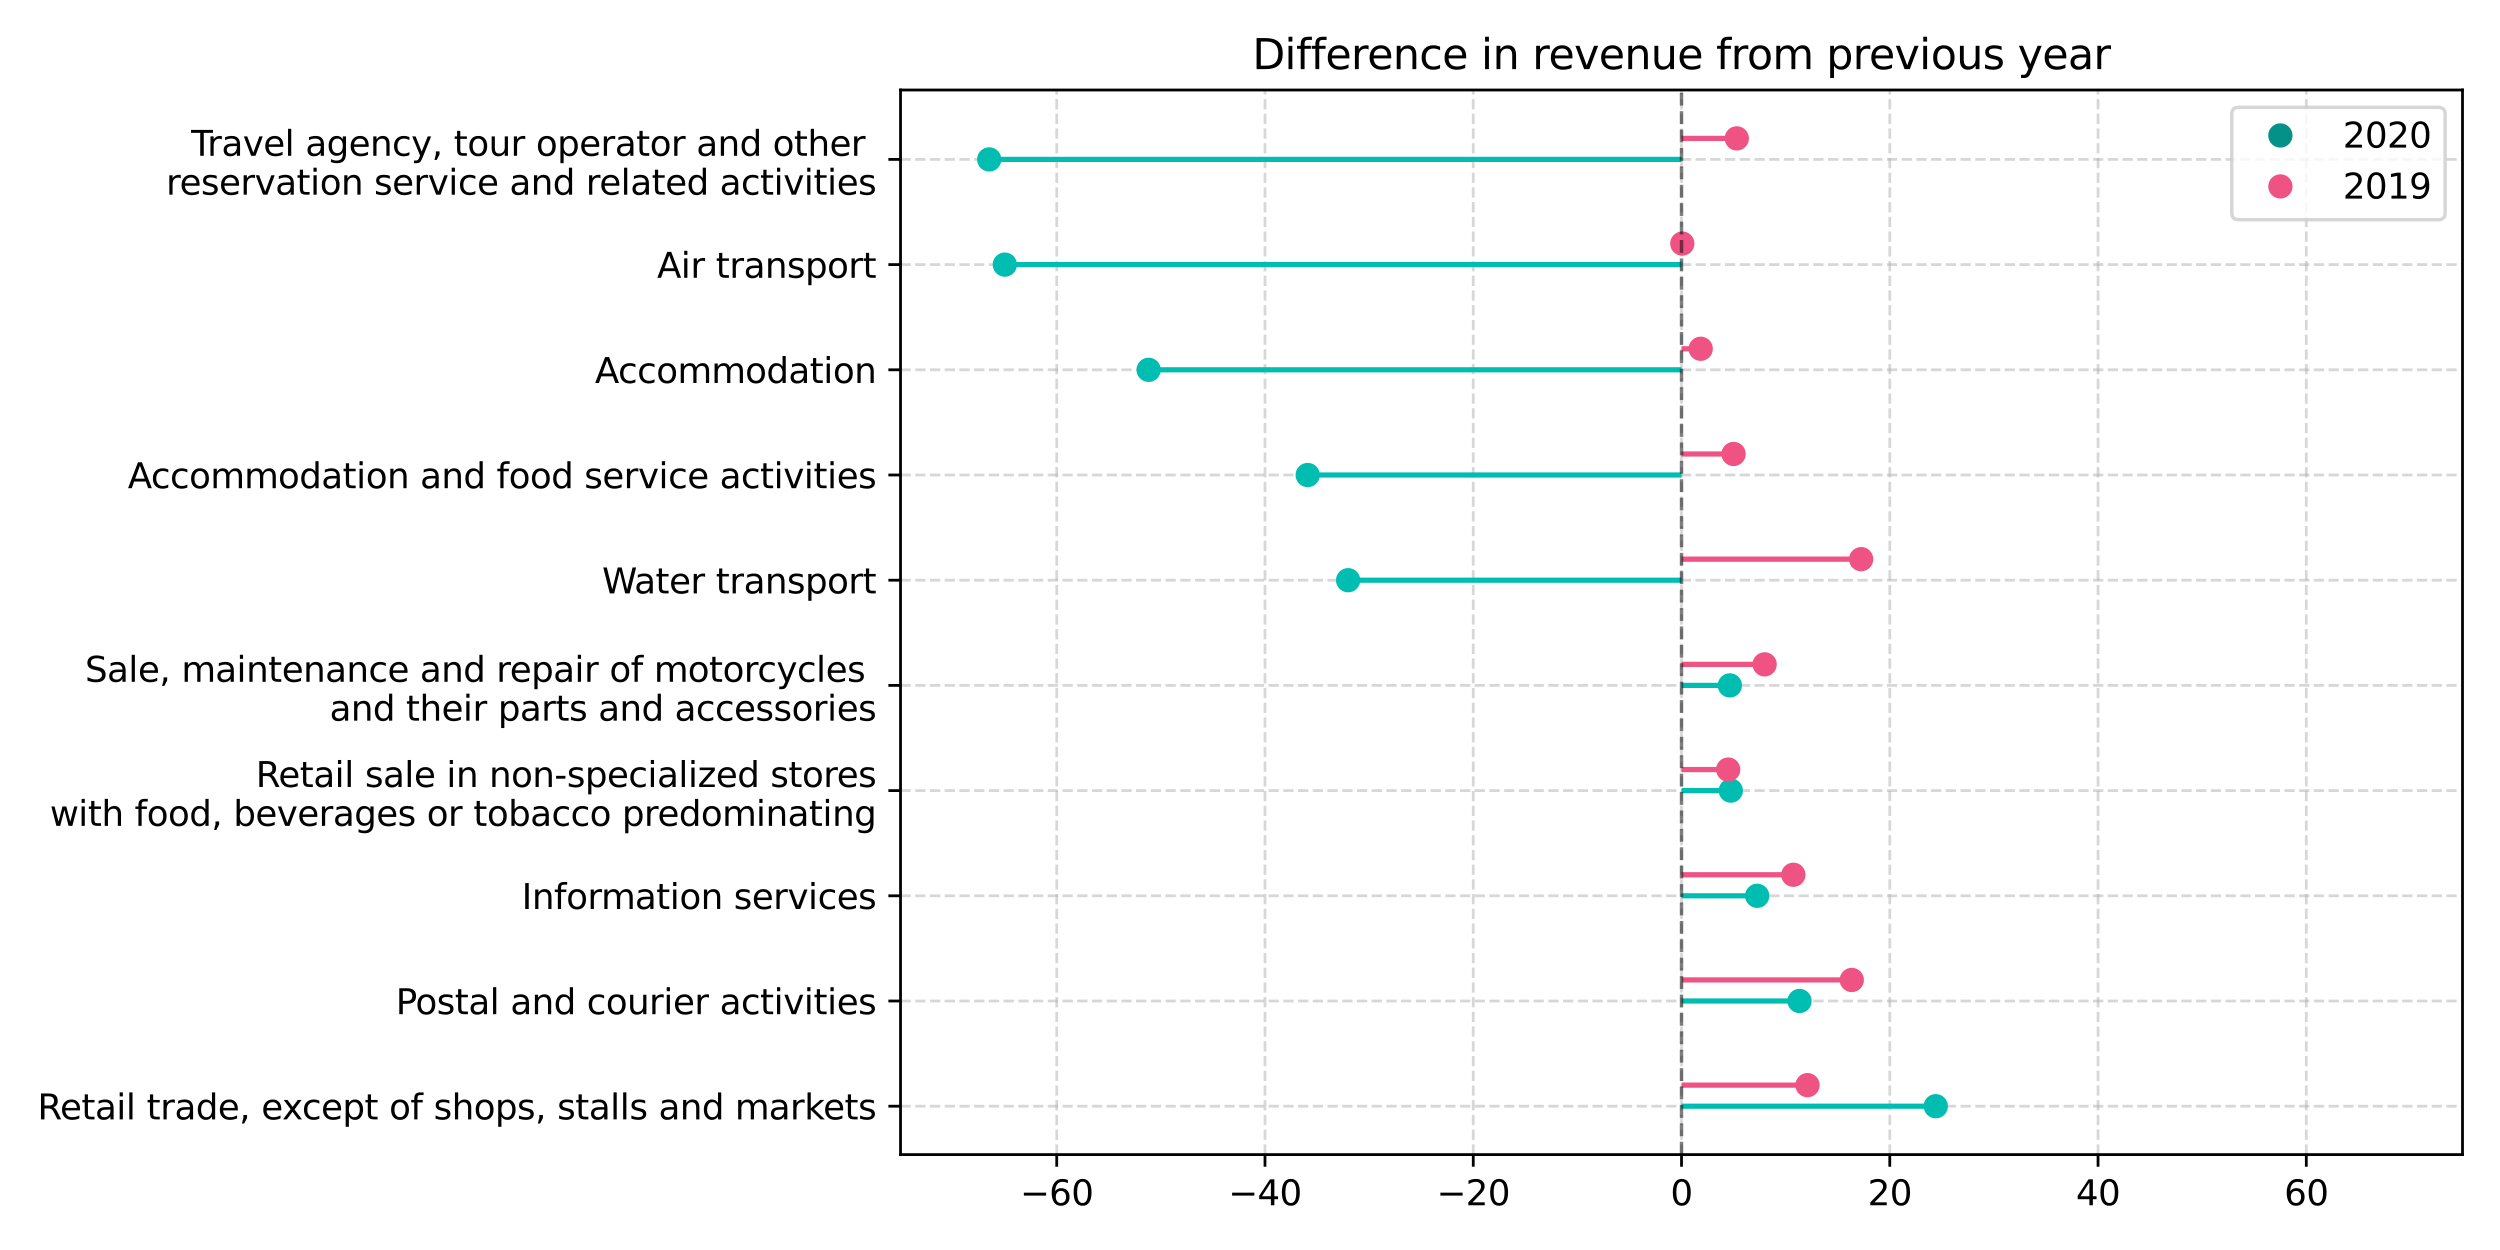 <?xml version="1.0" encoding="utf-8" standalone="no"?>
<!DOCTYPE svg PUBLIC "-//W3C//DTD SVG 1.1//EN"
  "http://www.w3.org/Graphics/SVG/1.1/DTD/svg11.dtd">
<svg xmlns:xlink="http://www.w3.org/1999/xlink" width="720pt" height="360pt" viewBox="0 0 720 360" xmlns="http://www.w3.org/2000/svg" version="1.1">
 <defs>
  <style type="text/css">*{stroke-linejoin: round; stroke-linecap: butt}</style>
 </defs>
 <g id="figure_1">
  <g id="patch_1">
   <path d="M 0 360 
L 720 360 
L 720 0 
L 0 0 
z
" style="fill: #ffffff"/>
  </g>
  <g id="axes_1">
   <g id="patch_2">
    <path d="M 259.353 332.522 
L 709.2 332.522 
L 709.2 25.918 
L 259.353 25.918 
z
" style="fill: #ffffff"/>
   </g>
   <g id="matplotlib.axis_1">
    <g id="xtick_1">
     <g id="line2d_1">
      <path d="M 304.338 332.522 
L 304.338 25.918 
" clip-path="url(#p004e8a9e33)" style="fill: none; stroke-dasharray: 2.96,1.28; stroke-dashoffset: 0; stroke: #b0b0b0; stroke-opacity: 0.5; stroke-width: 0.8"/>
     </g>
     <g id="line2d_2">
      <defs>
       <path id="m9ad71b6351" d="M 0 0 
L 0 3.5 
" style="stroke: #000000; stroke-width: 0.8"/>
      </defs>
      <g>
       <use xlink:href="#m9ad71b6351" x="304.338" y="332.522" style="stroke: #000000; stroke-width: 0.8"/>
      </g>
     </g>
     <g id="text_1">
      <!-- −60 -->
      <g transform="translate(293.785 347.12) scale(0.1 -0.1)">
       <defs>
        <path id="DejaVuSans-2212" d="M 678 2272 
L 4684 2272 
L 4684 1741 
L 678 1741 
L 678 2272 
z
" transform="scale(0.016)"/>
        <path id="DejaVuSans-36" d="M 2113 2584 
Q 1688 2584 1439 2293 
Q 1191 2003 1191 1497 
Q 1191 994 1439 701 
Q 1688 409 2113 409 
Q 2538 409 2786 701 
Q 3034 994 3034 1497 
Q 3034 2003 2786 2293 
Q 2538 2584 2113 2584 
z
M 3366 4563 
L 3366 3988 
Q 3128 4100 2886 4159 
Q 2644 4219 2406 4219 
Q 1781 4219 1451 3797 
Q 1122 3375 1075 2522 
Q 1259 2794 1537 2939 
Q 1816 3084 2150 3084 
Q 2853 3084 3261 2657 
Q 3669 2231 3669 1497 
Q 3669 778 3244 343 
Q 2819 -91 2113 -91 
Q 1303 -91 875 529 
Q 447 1150 447 2328 
Q 447 3434 972 4092 
Q 1497 4750 2381 4750 
Q 2619 4750 2861 4703 
Q 3103 4656 3366 4563 
z
" transform="scale(0.016)"/>
        <path id="DejaVuSans-30" d="M 2034 4250 
Q 1547 4250 1301 3770 
Q 1056 3291 1056 2328 
Q 1056 1369 1301 889 
Q 1547 409 2034 409 
Q 2525 409 2770 889 
Q 3016 1369 3016 2328 
Q 3016 3291 2770 3770 
Q 2525 4250 2034 4250 
z
M 2034 4750 
Q 2819 4750 3233 4129 
Q 3647 3509 3647 2328 
Q 3647 1150 3233 529 
Q 2819 -91 2034 -91 
Q 1250 -91 836 529 
Q 422 1150 422 2328 
Q 422 3509 836 4129 
Q 1250 4750 2034 4750 
z
" transform="scale(0.016)"/>
       </defs>
       <use xlink:href="#DejaVuSans-2212"/>
       <use xlink:href="#DejaVuSans-36" x="83.789"/>
       <use xlink:href="#DejaVuSans-30" x="147.412"/>
      </g>
     </g>
    </g>
    <g id="xtick_2">
     <g id="line2d_3">
      <path d="M 364.317 332.522 
L 364.317 25.918 
" clip-path="url(#p004e8a9e33)" style="fill: none; stroke-dasharray: 2.96,1.28; stroke-dashoffset: 0; stroke: #b0b0b0; stroke-opacity: 0.5; stroke-width: 0.8"/>
     </g>
     <g id="line2d_4">
      <g>
       <use xlink:href="#m9ad71b6351" x="364.317" y="332.522" style="stroke: #000000; stroke-width: 0.8"/>
      </g>
     </g>
     <g id="text_2">
      <!-- −40 -->
      <g transform="translate(353.765 347.12) scale(0.1 -0.1)">
       <defs>
        <path id="DejaVuSans-34" d="M 2419 4116 
L 825 1625 
L 2419 1625 
L 2419 4116 
z
M 2253 4666 
L 3047 4666 
L 3047 1625 
L 3713 1625 
L 3713 1100 
L 3047 1100 
L 3047 0 
L 2419 0 
L 2419 1100 
L 313 1100 
L 313 1709 
L 2253 4666 
z
" transform="scale(0.016)"/>
       </defs>
       <use xlink:href="#DejaVuSans-2212"/>
       <use xlink:href="#DejaVuSans-34" x="83.789"/>
       <use xlink:href="#DejaVuSans-30" x="147.412"/>
      </g>
     </g>
    </g>
    <g id="xtick_3">
     <g id="line2d_5">
      <path d="M 424.297 332.522 
L 424.297 25.918 
" clip-path="url(#p004e8a9e33)" style="fill: none; stroke-dasharray: 2.96,1.28; stroke-dashoffset: 0; stroke: #b0b0b0; stroke-opacity: 0.5; stroke-width: 0.8"/>
     </g>
     <g id="line2d_6">
      <g>
       <use xlink:href="#m9ad71b6351" x="424.297" y="332.522" style="stroke: #000000; stroke-width: 0.8"/>
      </g>
     </g>
     <g id="text_3">
      <!-- −20 -->
      <g transform="translate(413.745 347.12) scale(0.1 -0.1)">
       <defs>
        <path id="DejaVuSans-32" d="M 1228 531 
L 3431 531 
L 3431 0 
L 469 0 
L 469 531 
Q 828 903 1448 1529 
Q 2069 2156 2228 2338 
Q 2531 2678 2651 2914 
Q 2772 3150 2772 3378 
Q 2772 3750 2511 3984 
Q 2250 4219 1831 4219 
Q 1534 4219 1204 4116 
Q 875 4013 500 3803 
L 500 4441 
Q 881 4594 1212 4672 
Q 1544 4750 1819 4750 
Q 2544 4750 2975 4387 
Q 3406 4025 3406 3419 
Q 3406 3131 3298 2873 
Q 3191 2616 2906 2266 
Q 2828 2175 2409 1742 
Q 1991 1309 1228 531 
z
" transform="scale(0.016)"/>
       </defs>
       <use xlink:href="#DejaVuSans-2212"/>
       <use xlink:href="#DejaVuSans-32" x="83.789"/>
       <use xlink:href="#DejaVuSans-30" x="147.412"/>
      </g>
     </g>
    </g>
    <g id="xtick_4">
     <g id="line2d_7">
      <path d="M 484.277 332.522 
L 484.277 25.918 
" clip-path="url(#p004e8a9e33)" style="fill: none; stroke-dasharray: 2.96,1.28; stroke-dashoffset: 0; stroke: #b0b0b0; stroke-opacity: 0.5; stroke-width: 0.8"/>
     </g>
     <g id="line2d_8">
      <g>
       <use xlink:href="#m9ad71b6351" x="484.277" y="332.522" style="stroke: #000000; stroke-width: 0.8"/>
      </g>
     </g>
     <g id="text_4">
      <!-- 0 -->
      <g transform="translate(481.095 347.12) scale(0.1 -0.1)">
       <use xlink:href="#DejaVuSans-30"/>
      </g>
     </g>
    </g>
    <g id="xtick_5">
     <g id="line2d_9">
      <path d="M 544.256 332.522 
L 544.256 25.918 
" clip-path="url(#p004e8a9e33)" style="fill: none; stroke-dasharray: 2.96,1.28; stroke-dashoffset: 0; stroke: #b0b0b0; stroke-opacity: 0.5; stroke-width: 0.8"/>
     </g>
     <g id="line2d_10">
      <g>
       <use xlink:href="#m9ad71b6351" x="544.256" y="332.522" style="stroke: #000000; stroke-width: 0.8"/>
      </g>
     </g>
     <g id="text_5">
      <!-- 20 -->
      <g transform="translate(537.894 347.12) scale(0.1 -0.1)">
       <use xlink:href="#DejaVuSans-32"/>
       <use xlink:href="#DejaVuSans-30" x="63.623"/>
      </g>
     </g>
    </g>
    <g id="xtick_6">
     <g id="line2d_11">
      <path d="M 604.236 332.522 
L 604.236 25.918 
" clip-path="url(#p004e8a9e33)" style="fill: none; stroke-dasharray: 2.96,1.28; stroke-dashoffset: 0; stroke: #b0b0b0; stroke-opacity: 0.5; stroke-width: 0.8"/>
     </g>
     <g id="line2d_12">
      <g>
       <use xlink:href="#m9ad71b6351" x="604.236" y="332.522" style="stroke: #000000; stroke-width: 0.8"/>
      </g>
     </g>
     <g id="text_6">
      <!-- 40 -->
      <g transform="translate(597.873 347.12) scale(0.1 -0.1)">
       <use xlink:href="#DejaVuSans-34"/>
       <use xlink:href="#DejaVuSans-30" x="63.623"/>
      </g>
     </g>
    </g>
    <g id="xtick_7">
     <g id="line2d_13">
      <path d="M 664.215 332.522 
L 664.215 25.918 
" clip-path="url(#p004e8a9e33)" style="fill: none; stroke-dasharray: 2.96,1.28; stroke-dashoffset: 0; stroke: #b0b0b0; stroke-opacity: 0.5; stroke-width: 0.8"/>
     </g>
     <g id="line2d_14">
      <g>
       <use xlink:href="#m9ad71b6351" x="664.215" y="332.522" style="stroke: #000000; stroke-width: 0.8"/>
      </g>
     </g>
     <g id="text_7">
      <!-- 60 -->
      <g transform="translate(657.853 347.12) scale(0.1 -0.1)">
       <use xlink:href="#DejaVuSans-36"/>
       <use xlink:href="#DejaVuSans-30" x="63.623"/>
      </g>
     </g>
    </g>
   </g>
   <g id="matplotlib.axis_2">
    <g id="ytick_1">
     <g id="line2d_15">
      <path d="M 259.353 318.585 
L 709.2 318.585 
" clip-path="url(#p004e8a9e33)" style="fill: none; stroke-dasharray: 2.96,1.28; stroke-dashoffset: 0; stroke: #b0b0b0; stroke-opacity: 0.5; stroke-width: 0.8"/>
     </g>
     <g id="line2d_16">
      <defs>
       <path id="ma0e83aa2d4" d="M 0 0 
L -3.5 0 
" style="stroke: #000000; stroke-width: 0.8"/>
      </defs>
      <g>
       <use xlink:href="#ma0e83aa2d4" x="259.353" y="318.585" style="stroke: #000000; stroke-width: 0.8"/>
      </g>
     </g>
     <g id="text_8">
      <!-- Retail trade, except of shops, stalls and markets -->
      <g transform="translate(10.8 322.385) scale(0.1 -0.1)">
       <defs>
        <path id="DejaVuSans-52" d="M 2841 2188 
Q 3044 2119 3236 1894 
Q 3428 1669 3622 1275 
L 4263 0 
L 3584 0 
L 2988 1197 
Q 2756 1666 2539 1819 
Q 2322 1972 1947 1972 
L 1259 1972 
L 1259 0 
L 628 0 
L 628 4666 
L 2053 4666 
Q 2853 4666 3247 4331 
Q 3641 3997 3641 3322 
Q 3641 2881 3436 2590 
Q 3231 2300 2841 2188 
z
M 1259 4147 
L 1259 2491 
L 2053 2491 
Q 2509 2491 2742 2702 
Q 2975 2913 2975 3322 
Q 2975 3731 2742 3939 
Q 2509 4147 2053 4147 
L 1259 4147 
z
" transform="scale(0.016)"/>
        <path id="DejaVuSans-65" d="M 3597 1894 
L 3597 1613 
L 953 1613 
Q 991 1019 1311 708 
Q 1631 397 2203 397 
Q 2534 397 2845 478 
Q 3156 559 3463 722 
L 3463 178 
Q 3153 47 2828 -22 
Q 2503 -91 2169 -91 
Q 1331 -91 842 396 
Q 353 884 353 1716 
Q 353 2575 817 3079 
Q 1281 3584 2069 3584 
Q 2775 3584 3186 3129 
Q 3597 2675 3597 1894 
z
M 3022 2063 
Q 3016 2534 2758 2815 
Q 2500 3097 2075 3097 
Q 1594 3097 1305 2825 
Q 1016 2553 972 2059 
L 3022 2063 
z
" transform="scale(0.016)"/>
        <path id="DejaVuSans-74" d="M 1172 4494 
L 1172 3500 
L 2356 3500 
L 2356 3053 
L 1172 3053 
L 1172 1153 
Q 1172 725 1289 603 
Q 1406 481 1766 481 
L 2356 481 
L 2356 0 
L 1766 0 
Q 1100 0 847 248 
Q 594 497 594 1153 
L 594 3053 
L 172 3053 
L 172 3500 
L 594 3500 
L 594 4494 
L 1172 4494 
z
" transform="scale(0.016)"/>
        <path id="DejaVuSans-61" d="M 2194 1759 
Q 1497 1759 1228 1600 
Q 959 1441 959 1056 
Q 959 750 1161 570 
Q 1363 391 1709 391 
Q 2188 391 2477 730 
Q 2766 1069 2766 1631 
L 2766 1759 
L 2194 1759 
z
M 3341 1997 
L 3341 0 
L 2766 0 
L 2766 531 
Q 2569 213 2275 61 
Q 1981 -91 1556 -91 
Q 1019 -91 701 211 
Q 384 513 384 1019 
Q 384 1609 779 1909 
Q 1175 2209 1959 2209 
L 2766 2209 
L 2766 2266 
Q 2766 2663 2505 2880 
Q 2244 3097 1772 3097 
Q 1472 3097 1187 3025 
Q 903 2953 641 2809 
L 641 3341 
Q 956 3463 1253 3523 
Q 1550 3584 1831 3584 
Q 2591 3584 2966 3190 
Q 3341 2797 3341 1997 
z
" transform="scale(0.016)"/>
        <path id="DejaVuSans-69" d="M 603 3500 
L 1178 3500 
L 1178 0 
L 603 0 
L 603 3500 
z
M 603 4863 
L 1178 4863 
L 1178 4134 
L 603 4134 
L 603 4863 
z
" transform="scale(0.016)"/>
        <path id="DejaVuSans-6c" d="M 603 4863 
L 1178 4863 
L 1178 0 
L 603 0 
L 603 4863 
z
" transform="scale(0.016)"/>
        <path id="DejaVuSans-20" transform="scale(0.016)"/>
        <path id="DejaVuSans-72" d="M 2631 2963 
Q 2534 3019 2420 3045 
Q 2306 3072 2169 3072 
Q 1681 3072 1420 2755 
Q 1159 2438 1159 1844 
L 1159 0 
L 581 0 
L 581 3500 
L 1159 3500 
L 1159 2956 
Q 1341 3275 1631 3429 
Q 1922 3584 2338 3584 
Q 2397 3584 2469 3576 
Q 2541 3569 2628 3553 
L 2631 2963 
z
" transform="scale(0.016)"/>
        <path id="DejaVuSans-64" d="M 2906 2969 
L 2906 4863 
L 3481 4863 
L 3481 0 
L 2906 0 
L 2906 525 
Q 2725 213 2448 61 
Q 2172 -91 1784 -91 
Q 1150 -91 751 415 
Q 353 922 353 1747 
Q 353 2572 751 3078 
Q 1150 3584 1784 3584 
Q 2172 3584 2448 3432 
Q 2725 3281 2906 2969 
z
M 947 1747 
Q 947 1113 1208 752 
Q 1469 391 1925 391 
Q 2381 391 2643 752 
Q 2906 1113 2906 1747 
Q 2906 2381 2643 2742 
Q 2381 3103 1925 3103 
Q 1469 3103 1208 2742 
Q 947 2381 947 1747 
z
" transform="scale(0.016)"/>
        <path id="DejaVuSans-2c" d="M 750 794 
L 1409 794 
L 1409 256 
L 897 -744 
L 494 -744 
L 750 256 
L 750 794 
z
" transform="scale(0.016)"/>
        <path id="DejaVuSans-78" d="M 3513 3500 
L 2247 1797 
L 3578 0 
L 2900 0 
L 1881 1375 
L 863 0 
L 184 0 
L 1544 1831 
L 300 3500 
L 978 3500 
L 1906 2253 
L 2834 3500 
L 3513 3500 
z
" transform="scale(0.016)"/>
        <path id="DejaVuSans-63" d="M 3122 3366 
L 3122 2828 
Q 2878 2963 2633 3030 
Q 2388 3097 2138 3097 
Q 1578 3097 1268 2742 
Q 959 2388 959 1747 
Q 959 1106 1268 751 
Q 1578 397 2138 397 
Q 2388 397 2633 464 
Q 2878 531 3122 666 
L 3122 134 
Q 2881 22 2623 -34 
Q 2366 -91 2075 -91 
Q 1284 -91 818 406 
Q 353 903 353 1747 
Q 353 2603 823 3093 
Q 1294 3584 2113 3584 
Q 2378 3584 2631 3529 
Q 2884 3475 3122 3366 
z
" transform="scale(0.016)"/>
        <path id="DejaVuSans-70" d="M 1159 525 
L 1159 -1331 
L 581 -1331 
L 581 3500 
L 1159 3500 
L 1159 2969 
Q 1341 3281 1617 3432 
Q 1894 3584 2278 3584 
Q 2916 3584 3314 3078 
Q 3713 2572 3713 1747 
Q 3713 922 3314 415 
Q 2916 -91 2278 -91 
Q 1894 -91 1617 61 
Q 1341 213 1159 525 
z
M 3116 1747 
Q 3116 2381 2855 2742 
Q 2594 3103 2138 3103 
Q 1681 3103 1420 2742 
Q 1159 2381 1159 1747 
Q 1159 1113 1420 752 
Q 1681 391 2138 391 
Q 2594 391 2855 752 
Q 3116 1113 3116 1747 
z
" transform="scale(0.016)"/>
        <path id="DejaVuSans-6f" d="M 1959 3097 
Q 1497 3097 1228 2736 
Q 959 2375 959 1747 
Q 959 1119 1226 758 
Q 1494 397 1959 397 
Q 2419 397 2687 759 
Q 2956 1122 2956 1747 
Q 2956 2369 2687 2733 
Q 2419 3097 1959 3097 
z
M 1959 3584 
Q 2709 3584 3137 3096 
Q 3566 2609 3566 1747 
Q 3566 888 3137 398 
Q 2709 -91 1959 -91 
Q 1206 -91 779 398 
Q 353 888 353 1747 
Q 353 2609 779 3096 
Q 1206 3584 1959 3584 
z
" transform="scale(0.016)"/>
        <path id="DejaVuSans-66" d="M 2375 4863 
L 2375 4384 
L 1825 4384 
Q 1516 4384 1395 4259 
Q 1275 4134 1275 3809 
L 1275 3500 
L 2222 3500 
L 2222 3053 
L 1275 3053 
L 1275 0 
L 697 0 
L 697 3053 
L 147 3053 
L 147 3500 
L 697 3500 
L 697 3744 
Q 697 4328 969 4595 
Q 1241 4863 1831 4863 
L 2375 4863 
z
" transform="scale(0.016)"/>
        <path id="DejaVuSans-73" d="M 2834 3397 
L 2834 2853 
Q 2591 2978 2328 3040 
Q 2066 3103 1784 3103 
Q 1356 3103 1142 2972 
Q 928 2841 928 2578 
Q 928 2378 1081 2264 
Q 1234 2150 1697 2047 
L 1894 2003 
Q 2506 1872 2764 1633 
Q 3022 1394 3022 966 
Q 3022 478 2636 193 
Q 2250 -91 1575 -91 
Q 1294 -91 989 -36 
Q 684 19 347 128 
L 347 722 
Q 666 556 975 473 
Q 1284 391 1588 391 
Q 1994 391 2212 530 
Q 2431 669 2431 922 
Q 2431 1156 2273 1281 
Q 2116 1406 1581 1522 
L 1381 1569 
Q 847 1681 609 1914 
Q 372 2147 372 2553 
Q 372 3047 722 3315 
Q 1072 3584 1716 3584 
Q 2034 3584 2315 3537 
Q 2597 3491 2834 3397 
z
" transform="scale(0.016)"/>
        <path id="DejaVuSans-68" d="M 3513 2113 
L 3513 0 
L 2938 0 
L 2938 2094 
Q 2938 2591 2744 2837 
Q 2550 3084 2163 3084 
Q 1697 3084 1428 2787 
Q 1159 2491 1159 1978 
L 1159 0 
L 581 0 
L 581 4863 
L 1159 4863 
L 1159 2956 
Q 1366 3272 1645 3428 
Q 1925 3584 2291 3584 
Q 2894 3584 3203 3211 
Q 3513 2838 3513 2113 
z
" transform="scale(0.016)"/>
        <path id="DejaVuSans-6e" d="M 3513 2113 
L 3513 0 
L 2938 0 
L 2938 2094 
Q 2938 2591 2744 2837 
Q 2550 3084 2163 3084 
Q 1697 3084 1428 2787 
Q 1159 2491 1159 1978 
L 1159 0 
L 581 0 
L 581 3500 
L 1159 3500 
L 1159 2956 
Q 1366 3272 1645 3428 
Q 1925 3584 2291 3584 
Q 2894 3584 3203 3211 
Q 3513 2838 3513 2113 
z
" transform="scale(0.016)"/>
        <path id="DejaVuSans-6d" d="M 3328 2828 
Q 3544 3216 3844 3400 
Q 4144 3584 4550 3584 
Q 5097 3584 5394 3201 
Q 5691 2819 5691 2113 
L 5691 0 
L 5113 0 
L 5113 2094 
Q 5113 2597 4934 2840 
Q 4756 3084 4391 3084 
Q 3944 3084 3684 2787 
Q 3425 2491 3425 1978 
L 3425 0 
L 2847 0 
L 2847 2094 
Q 2847 2600 2669 2842 
Q 2491 3084 2119 3084 
Q 1678 3084 1418 2786 
Q 1159 2488 1159 1978 
L 1159 0 
L 581 0 
L 581 3500 
L 1159 3500 
L 1159 2956 
Q 1356 3278 1631 3431 
Q 1906 3584 2284 3584 
Q 2666 3584 2933 3390 
Q 3200 3197 3328 2828 
z
" transform="scale(0.016)"/>
        <path id="DejaVuSans-6b" d="M 581 4863 
L 1159 4863 
L 1159 1991 
L 2875 3500 
L 3609 3500 
L 1753 1863 
L 3688 0 
L 2938 0 
L 1159 1709 
L 1159 0 
L 581 0 
L 581 4863 
z
" transform="scale(0.016)"/>
       </defs>
       <use xlink:href="#DejaVuSans-52"/>
       <use xlink:href="#DejaVuSans-65" x="64.982"/>
       <use xlink:href="#DejaVuSans-74" x="126.506"/>
       <use xlink:href="#DejaVuSans-61" x="165.715"/>
       <use xlink:href="#DejaVuSans-69" x="226.994"/>
       <use xlink:href="#DejaVuSans-6c" x="254.777"/>
       <use xlink:href="#DejaVuSans-20" x="282.561"/>
       <use xlink:href="#DejaVuSans-74" x="314.348"/>
       <use xlink:href="#DejaVuSans-72" x="353.557"/>
       <use xlink:href="#DejaVuSans-61" x="394.67"/>
       <use xlink:href="#DejaVuSans-64" x="455.949"/>
       <use xlink:href="#DejaVuSans-65" x="519.426"/>
       <use xlink:href="#DejaVuSans-2c" x="580.949"/>
       <use xlink:href="#DejaVuSans-20" x="612.736"/>
       <use xlink:href="#DejaVuSans-65" x="644.523"/>
       <use xlink:href="#DejaVuSans-78" x="704.297"/>
       <use xlink:href="#DejaVuSans-63" x="761.727"/>
       <use xlink:href="#DejaVuSans-65" x="816.707"/>
       <use xlink:href="#DejaVuSans-70" x="878.23"/>
       <use xlink:href="#DejaVuSans-74" x="941.707"/>
       <use xlink:href="#DejaVuSans-20" x="980.916"/>
       <use xlink:href="#DejaVuSans-6f" x="1012.703"/>
       <use xlink:href="#DejaVuSans-66" x="1073.885"/>
       <use xlink:href="#DejaVuSans-20" x="1109.09"/>
       <use xlink:href="#DejaVuSans-73" x="1140.877"/>
       <use xlink:href="#DejaVuSans-68" x="1192.977"/>
       <use xlink:href="#DejaVuSans-6f" x="1256.355"/>
       <use xlink:href="#DejaVuSans-70" x="1317.537"/>
       <use xlink:href="#DejaVuSans-73" x="1381.014"/>
       <use xlink:href="#DejaVuSans-2c" x="1433.113"/>
       <use xlink:href="#DejaVuSans-20" x="1464.9"/>
       <use xlink:href="#DejaVuSans-73" x="1496.688"/>
       <use xlink:href="#DejaVuSans-74" x="1548.787"/>
       <use xlink:href="#DejaVuSans-61" x="1587.996"/>
       <use xlink:href="#DejaVuSans-6c" x="1649.275"/>
       <use xlink:href="#DejaVuSans-6c" x="1677.059"/>
       <use xlink:href="#DejaVuSans-73" x="1704.842"/>
       <use xlink:href="#DejaVuSans-20" x="1756.941"/>
       <use xlink:href="#DejaVuSans-61" x="1788.729"/>
       <use xlink:href="#DejaVuSans-6e" x="1850.008"/>
       <use xlink:href="#DejaVuSans-64" x="1913.387"/>
       <use xlink:href="#DejaVuSans-20" x="1976.863"/>
       <use xlink:href="#DejaVuSans-6d" x="2008.65"/>
       <use xlink:href="#DejaVuSans-61" x="2106.062"/>
       <use xlink:href="#DejaVuSans-72" x="2167.342"/>
       <use xlink:href="#DejaVuSans-6b" x="2208.455"/>
       <use xlink:href="#DejaVuSans-65" x="2262.74"/>
       <use xlink:href="#DejaVuSans-74" x="2324.264"/>
       <use xlink:href="#DejaVuSans-73" x="2363.473"/>
      </g>
     </g>
    </g>
    <g id="ytick_2">
     <g id="line2d_17">
      <path d="M 259.353 288.289 
L 709.2 288.289 
" clip-path="url(#p004e8a9e33)" style="fill: none; stroke-dasharray: 2.96,1.28; stroke-dashoffset: 0; stroke: #b0b0b0; stroke-opacity: 0.5; stroke-width: 0.8"/>
     </g>
     <g id="line2d_18">
      <g>
       <use xlink:href="#ma0e83aa2d4" x="259.353" y="288.289" style="stroke: #000000; stroke-width: 0.8"/>
      </g>
     </g>
     <g id="text_9">
      <!-- Postal and courier activities -->
      <g transform="translate(113.992 292.088) scale(0.1 -0.1)">
       <defs>
        <path id="DejaVuSans-50" d="M 1259 4147 
L 1259 2394 
L 2053 2394 
Q 2494 2394 2734 2622 
Q 2975 2850 2975 3272 
Q 2975 3691 2734 3919 
Q 2494 4147 2053 4147 
L 1259 4147 
z
M 628 4666 
L 2053 4666 
Q 2838 4666 3239 4311 
Q 3641 3956 3641 3272 
Q 3641 2581 3239 2228 
Q 2838 1875 2053 1875 
L 1259 1875 
L 1259 0 
L 628 0 
L 628 4666 
z
" transform="scale(0.016)"/>
        <path id="DejaVuSans-75" d="M 544 1381 
L 544 3500 
L 1119 3500 
L 1119 1403 
Q 1119 906 1312 657 
Q 1506 409 1894 409 
Q 2359 409 2629 706 
Q 2900 1003 2900 1516 
L 2900 3500 
L 3475 3500 
L 3475 0 
L 2900 0 
L 2900 538 
Q 2691 219 2414 64 
Q 2138 -91 1772 -91 
Q 1169 -91 856 284 
Q 544 659 544 1381 
z
M 1991 3584 
L 1991 3584 
z
" transform="scale(0.016)"/>
        <path id="DejaVuSans-76" d="M 191 3500 
L 800 3500 
L 1894 563 
L 2988 3500 
L 3597 3500 
L 2284 0 
L 1503 0 
L 191 3500 
z
" transform="scale(0.016)"/>
       </defs>
       <use xlink:href="#DejaVuSans-50"/>
       <use xlink:href="#DejaVuSans-6f" x="56.678"/>
       <use xlink:href="#DejaVuSans-73" x="117.859"/>
       <use xlink:href="#DejaVuSans-74" x="169.959"/>
       <use xlink:href="#DejaVuSans-61" x="209.168"/>
       <use xlink:href="#DejaVuSans-6c" x="270.447"/>
       <use xlink:href="#DejaVuSans-20" x="298.23"/>
       <use xlink:href="#DejaVuSans-61" x="330.018"/>
       <use xlink:href="#DejaVuSans-6e" x="391.297"/>
       <use xlink:href="#DejaVuSans-64" x="454.676"/>
       <use xlink:href="#DejaVuSans-20" x="518.152"/>
       <use xlink:href="#DejaVuSans-63" x="549.939"/>
       <use xlink:href="#DejaVuSans-6f" x="604.92"/>
       <use xlink:href="#DejaVuSans-75" x="666.102"/>
       <use xlink:href="#DejaVuSans-72" x="729.48"/>
       <use xlink:href="#DejaVuSans-69" x="770.594"/>
       <use xlink:href="#DejaVuSans-65" x="798.377"/>
       <use xlink:href="#DejaVuSans-72" x="859.9"/>
       <use xlink:href="#DejaVuSans-20" x="901.014"/>
       <use xlink:href="#DejaVuSans-61" x="932.801"/>
       <use xlink:href="#DejaVuSans-63" x="994.08"/>
       <use xlink:href="#DejaVuSans-74" x="1049.061"/>
       <use xlink:href="#DejaVuSans-69" x="1088.27"/>
       <use xlink:href="#DejaVuSans-76" x="1116.053"/>
       <use xlink:href="#DejaVuSans-69" x="1175.232"/>
       <use xlink:href="#DejaVuSans-74" x="1203.016"/>
       <use xlink:href="#DejaVuSans-69" x="1242.225"/>
       <use xlink:href="#DejaVuSans-65" x="1270.008"/>
       <use xlink:href="#DejaVuSans-73" x="1331.531"/>
      </g>
     </g>
    </g>
    <g id="ytick_3">
     <g id="line2d_19">
      <path d="M 259.353 257.992 
L 709.2 257.992 
" clip-path="url(#p004e8a9e33)" style="fill: none; stroke-dasharray: 2.96,1.28; stroke-dashoffset: 0; stroke: #b0b0b0; stroke-opacity: 0.5; stroke-width: 0.8"/>
     </g>
     <g id="line2d_20">
      <g>
       <use xlink:href="#ma0e83aa2d4" x="259.353" y="257.992" style="stroke: #000000; stroke-width: 0.8"/>
      </g>
     </g>
     <g id="text_10">
      <!-- Information services -->
      <g transform="translate(150.258 261.791) scale(0.1 -0.1)">
       <defs>
        <path id="DejaVuSans-49" d="M 628 4666 
L 1259 4666 
L 1259 0 
L 628 0 
L 628 4666 
z
" transform="scale(0.016)"/>
       </defs>
       <use xlink:href="#DejaVuSans-49"/>
       <use xlink:href="#DejaVuSans-6e" x="29.492"/>
       <use xlink:href="#DejaVuSans-66" x="92.871"/>
       <use xlink:href="#DejaVuSans-6f" x="128.076"/>
       <use xlink:href="#DejaVuSans-72" x="189.258"/>
       <use xlink:href="#DejaVuSans-6d" x="228.621"/>
       <use xlink:href="#DejaVuSans-61" x="326.033"/>
       <use xlink:href="#DejaVuSans-74" x="387.312"/>
       <use xlink:href="#DejaVuSans-69" x="426.521"/>
       <use xlink:href="#DejaVuSans-6f" x="454.305"/>
       <use xlink:href="#DejaVuSans-6e" x="515.486"/>
       <use xlink:href="#DejaVuSans-20" x="578.865"/>
       <use xlink:href="#DejaVuSans-73" x="610.652"/>
       <use xlink:href="#DejaVuSans-65" x="662.752"/>
       <use xlink:href="#DejaVuSans-72" x="724.275"/>
       <use xlink:href="#DejaVuSans-76" x="765.389"/>
       <use xlink:href="#DejaVuSans-69" x="824.568"/>
       <use xlink:href="#DejaVuSans-63" x="852.352"/>
       <use xlink:href="#DejaVuSans-65" x="907.332"/>
       <use xlink:href="#DejaVuSans-73" x="968.855"/>
      </g>
     </g>
    </g>
    <g id="ytick_4">
     <g id="line2d_21">
      <path d="M 259.353 227.695 
L 709.2 227.695 
" clip-path="url(#p004e8a9e33)" style="fill: none; stroke-dasharray: 2.96,1.28; stroke-dashoffset: 0; stroke: #b0b0b0; stroke-opacity: 0.5; stroke-width: 0.8"/>
     </g>
     <g id="line2d_22">
      <g>
       <use xlink:href="#ma0e83aa2d4" x="259.353" y="227.695" style="stroke: #000000; stroke-width: 0.8"/>
      </g>
     </g>
     <g id="text_11">
      <!-- Retail sale in non-specialized stores -->
      <g transform="translate(73.68 226.655) scale(0.1 -0.1)">
       <defs>
        <path id="DejaVuSans-2d" d="M 313 2009 
L 1997 2009 
L 1997 1497 
L 313 1497 
L 313 2009 
z
" transform="scale(0.016)"/>
        <path id="DejaVuSans-7a" d="M 353 3500 
L 3084 3500 
L 3084 2975 
L 922 459 
L 3084 459 
L 3084 0 
L 275 0 
L 275 525 
L 2438 3041 
L 353 3041 
L 353 3500 
z
" transform="scale(0.016)"/>
       </defs>
       <use xlink:href="#DejaVuSans-52"/>
       <use xlink:href="#DejaVuSans-65" x="64.982"/>
       <use xlink:href="#DejaVuSans-74" x="126.506"/>
       <use xlink:href="#DejaVuSans-61" x="165.715"/>
       <use xlink:href="#DejaVuSans-69" x="226.994"/>
       <use xlink:href="#DejaVuSans-6c" x="254.777"/>
       <use xlink:href="#DejaVuSans-20" x="282.561"/>
       <use xlink:href="#DejaVuSans-73" x="314.348"/>
       <use xlink:href="#DejaVuSans-61" x="366.447"/>
       <use xlink:href="#DejaVuSans-6c" x="427.727"/>
       <use xlink:href="#DejaVuSans-65" x="455.51"/>
       <use xlink:href="#DejaVuSans-20" x="517.033"/>
       <use xlink:href="#DejaVuSans-69" x="548.82"/>
       <use xlink:href="#DejaVuSans-6e" x="576.604"/>
       <use xlink:href="#DejaVuSans-20" x="639.982"/>
       <use xlink:href="#DejaVuSans-6e" x="671.77"/>
       <use xlink:href="#DejaVuSans-6f" x="735.148"/>
       <use xlink:href="#DejaVuSans-6e" x="796.33"/>
       <use xlink:href="#DejaVuSans-2d" x="859.709"/>
       <use xlink:href="#DejaVuSans-73" x="895.793"/>
       <use xlink:href="#DejaVuSans-70" x="947.893"/>
       <use xlink:href="#DejaVuSans-65" x="1011.369"/>
       <use xlink:href="#DejaVuSans-63" x="1072.893"/>
       <use xlink:href="#DejaVuSans-69" x="1127.873"/>
       <use xlink:href="#DejaVuSans-61" x="1155.656"/>
       <use xlink:href="#DejaVuSans-6c" x="1216.936"/>
       <use xlink:href="#DejaVuSans-69" x="1244.719"/>
       <use xlink:href="#DejaVuSans-7a" x="1272.502"/>
       <use xlink:href="#DejaVuSans-65" x="1324.992"/>
       <use xlink:href="#DejaVuSans-64" x="1386.516"/>
       <use xlink:href="#DejaVuSans-20" x="1449.992"/>
       <use xlink:href="#DejaVuSans-73" x="1481.779"/>
       <use xlink:href="#DejaVuSans-74" x="1533.879"/>
       <use xlink:href="#DejaVuSans-6f" x="1573.088"/>
       <use xlink:href="#DejaVuSans-72" x="1634.27"/>
       <use xlink:href="#DejaVuSans-65" x="1673.133"/>
       <use xlink:href="#DejaVuSans-73" x="1734.656"/>
      </g>
      <!--  with food, beverages or tobacco predominating -->
      <g transform="translate(11.178 237.853) scale(0.1 -0.1)">
       <defs>
        <path id="DejaVuSans-77" d="M 269 3500 
L 844 3500 
L 1563 769 
L 2278 3500 
L 2956 3500 
L 3675 769 
L 4391 3500 
L 4966 3500 
L 4050 0 
L 3372 0 
L 2619 2869 
L 1863 0 
L 1184 0 
L 269 3500 
z
" transform="scale(0.016)"/>
        <path id="DejaVuSans-62" d="M 3116 1747 
Q 3116 2381 2855 2742 
Q 2594 3103 2138 3103 
Q 1681 3103 1420 2742 
Q 1159 2381 1159 1747 
Q 1159 1113 1420 752 
Q 1681 391 2138 391 
Q 2594 391 2855 752 
Q 3116 1113 3116 1747 
z
M 1159 2969 
Q 1341 3281 1617 3432 
Q 1894 3584 2278 3584 
Q 2916 3584 3314 3078 
Q 3713 2572 3713 1747 
Q 3713 922 3314 415 
Q 2916 -91 2278 -91 
Q 1894 -91 1617 61 
Q 1341 213 1159 525 
L 1159 0 
L 581 0 
L 581 4863 
L 1159 4863 
L 1159 2969 
z
" transform="scale(0.016)"/>
        <path id="DejaVuSans-67" d="M 2906 1791 
Q 2906 2416 2648 2759 
Q 2391 3103 1925 3103 
Q 1463 3103 1205 2759 
Q 947 2416 947 1791 
Q 947 1169 1205 825 
Q 1463 481 1925 481 
Q 2391 481 2648 825 
Q 2906 1169 2906 1791 
z
M 3481 434 
Q 3481 -459 3084 -895 
Q 2688 -1331 1869 -1331 
Q 1566 -1331 1297 -1286 
Q 1028 -1241 775 -1147 
L 775 -588 
Q 1028 -725 1275 -790 
Q 1522 -856 1778 -856 
Q 2344 -856 2625 -561 
Q 2906 -266 2906 331 
L 2906 616 
Q 2728 306 2450 153 
Q 2172 0 1784 0 
Q 1141 0 747 490 
Q 353 981 353 1791 
Q 353 2603 747 3093 
Q 1141 3584 1784 3584 
Q 2172 3584 2450 3431 
Q 2728 3278 2906 2969 
L 2906 3500 
L 3481 3500 
L 3481 434 
z
" transform="scale(0.016)"/>
       </defs>
       <use xlink:href="#DejaVuSans-20"/>
       <use xlink:href="#DejaVuSans-77" x="31.787"/>
       <use xlink:href="#DejaVuSans-69" x="113.574"/>
       <use xlink:href="#DejaVuSans-74" x="141.357"/>
       <use xlink:href="#DejaVuSans-68" x="180.566"/>
       <use xlink:href="#DejaVuSans-20" x="243.945"/>
       <use xlink:href="#DejaVuSans-66" x="275.732"/>
       <use xlink:href="#DejaVuSans-6f" x="310.938"/>
       <use xlink:href="#DejaVuSans-6f" x="372.119"/>
       <use xlink:href="#DejaVuSans-64" x="433.301"/>
       <use xlink:href="#DejaVuSans-2c" x="496.777"/>
       <use xlink:href="#DejaVuSans-20" x="528.564"/>
       <use xlink:href="#DejaVuSans-62" x="560.352"/>
       <use xlink:href="#DejaVuSans-65" x="623.828"/>
       <use xlink:href="#DejaVuSans-76" x="685.352"/>
       <use xlink:href="#DejaVuSans-65" x="744.531"/>
       <use xlink:href="#DejaVuSans-72" x="806.055"/>
       <use xlink:href="#DejaVuSans-61" x="847.168"/>
       <use xlink:href="#DejaVuSans-67" x="908.447"/>
       <use xlink:href="#DejaVuSans-65" x="971.924"/>
       <use xlink:href="#DejaVuSans-73" x="1033.447"/>
       <use xlink:href="#DejaVuSans-20" x="1085.547"/>
       <use xlink:href="#DejaVuSans-6f" x="1117.334"/>
       <use xlink:href="#DejaVuSans-72" x="1178.516"/>
       <use xlink:href="#DejaVuSans-20" x="1219.629"/>
       <use xlink:href="#DejaVuSans-74" x="1251.416"/>
       <use xlink:href="#DejaVuSans-6f" x="1290.625"/>
       <use xlink:href="#DejaVuSans-62" x="1351.807"/>
       <use xlink:href="#DejaVuSans-61" x="1415.283"/>
       <use xlink:href="#DejaVuSans-63" x="1476.562"/>
       <use xlink:href="#DejaVuSans-63" x="1531.543"/>
       <use xlink:href="#DejaVuSans-6f" x="1586.523"/>
       <use xlink:href="#DejaVuSans-20" x="1647.705"/>
       <use xlink:href="#DejaVuSans-70" x="1679.492"/>
       <use xlink:href="#DejaVuSans-72" x="1742.969"/>
       <use xlink:href="#DejaVuSans-65" x="1781.832"/>
       <use xlink:href="#DejaVuSans-64" x="1843.355"/>
       <use xlink:href="#DejaVuSans-6f" x="1906.832"/>
       <use xlink:href="#DejaVuSans-6d" x="1968.014"/>
       <use xlink:href="#DejaVuSans-69" x="2065.426"/>
       <use xlink:href="#DejaVuSans-6e" x="2093.209"/>
       <use xlink:href="#DejaVuSans-61" x="2156.588"/>
       <use xlink:href="#DejaVuSans-74" x="2217.867"/>
       <use xlink:href="#DejaVuSans-69" x="2257.076"/>
       <use xlink:href="#DejaVuSans-6e" x="2284.859"/>
       <use xlink:href="#DejaVuSans-67" x="2348.238"/>
      </g>
     </g>
    </g>
    <g id="ytick_5">
     <g id="line2d_23">
      <path d="M 259.353 197.398 
L 709.2 197.398 
" clip-path="url(#p004e8a9e33)" style="fill: none; stroke-dasharray: 2.96,1.28; stroke-dashoffset: 0; stroke: #b0b0b0; stroke-opacity: 0.5; stroke-width: 0.8"/>
     </g>
     <g id="line2d_24">
      <g>
       <use xlink:href="#ma0e83aa2d4" x="259.353" y="197.398" style="stroke: #000000; stroke-width: 0.8"/>
      </g>
     </g>
     <g id="text_12">
      <!-- Sale, maintenance and repair of motorcycles  -->
      <g transform="translate(24.488 196.358) scale(0.1 -0.1)">
       <defs>
        <path id="DejaVuSans-53" d="M 3425 4513 
L 3425 3897 
Q 3066 4069 2747 4153 
Q 2428 4238 2131 4238 
Q 1616 4238 1336 4038 
Q 1056 3838 1056 3469 
Q 1056 3159 1242 3001 
Q 1428 2844 1947 2747 
L 2328 2669 
Q 3034 2534 3370 2195 
Q 3706 1856 3706 1288 
Q 3706 609 3251 259 
Q 2797 -91 1919 -91 
Q 1588 -91 1214 -16 
Q 841 59 441 206 
L 441 856 
Q 825 641 1194 531 
Q 1563 422 1919 422 
Q 2459 422 2753 634 
Q 3047 847 3047 1241 
Q 3047 1584 2836 1778 
Q 2625 1972 2144 2069 
L 1759 2144 
Q 1053 2284 737 2584 
Q 422 2884 422 3419 
Q 422 4038 858 4394 
Q 1294 4750 2059 4750 
Q 2388 4750 2728 4690 
Q 3069 4631 3425 4513 
z
" transform="scale(0.016)"/>
        <path id="DejaVuSans-79" d="M 2059 -325 
Q 1816 -950 1584 -1140 
Q 1353 -1331 966 -1331 
L 506 -1331 
L 506 -850 
L 844 -850 
Q 1081 -850 1212 -737 
Q 1344 -625 1503 -206 
L 1606 56 
L 191 3500 
L 800 3500 
L 1894 763 
L 2988 3500 
L 3597 3500 
L 2059 -325 
z
" transform="scale(0.016)"/>
       </defs>
       <use xlink:href="#DejaVuSans-53"/>
       <use xlink:href="#DejaVuSans-61" x="63.477"/>
       <use xlink:href="#DejaVuSans-6c" x="124.756"/>
       <use xlink:href="#DejaVuSans-65" x="152.539"/>
       <use xlink:href="#DejaVuSans-2c" x="214.062"/>
       <use xlink:href="#DejaVuSans-20" x="245.85"/>
       <use xlink:href="#DejaVuSans-6d" x="277.637"/>
       <use xlink:href="#DejaVuSans-61" x="375.049"/>
       <use xlink:href="#DejaVuSans-69" x="436.328"/>
       <use xlink:href="#DejaVuSans-6e" x="464.111"/>
       <use xlink:href="#DejaVuSans-74" x="527.49"/>
       <use xlink:href="#DejaVuSans-65" x="566.699"/>
       <use xlink:href="#DejaVuSans-6e" x="628.223"/>
       <use xlink:href="#DejaVuSans-61" x="691.602"/>
       <use xlink:href="#DejaVuSans-6e" x="752.881"/>
       <use xlink:href="#DejaVuSans-63" x="816.26"/>
       <use xlink:href="#DejaVuSans-65" x="871.24"/>
       <use xlink:href="#DejaVuSans-20" x="932.764"/>
       <use xlink:href="#DejaVuSans-61" x="964.551"/>
       <use xlink:href="#DejaVuSans-6e" x="1025.83"/>
       <use xlink:href="#DejaVuSans-64" x="1089.209"/>
       <use xlink:href="#DejaVuSans-20" x="1152.686"/>
       <use xlink:href="#DejaVuSans-72" x="1184.473"/>
       <use xlink:href="#DejaVuSans-65" x="1223.336"/>
       <use xlink:href="#DejaVuSans-70" x="1284.859"/>
       <use xlink:href="#DejaVuSans-61" x="1348.336"/>
       <use xlink:href="#DejaVuSans-69" x="1409.615"/>
       <use xlink:href="#DejaVuSans-72" x="1437.398"/>
       <use xlink:href="#DejaVuSans-20" x="1478.512"/>
       <use xlink:href="#DejaVuSans-6f" x="1510.299"/>
       <use xlink:href="#DejaVuSans-66" x="1571.48"/>
       <use xlink:href="#DejaVuSans-20" x="1606.686"/>
       <use xlink:href="#DejaVuSans-6d" x="1638.473"/>
       <use xlink:href="#DejaVuSans-6f" x="1735.885"/>
       <use xlink:href="#DejaVuSans-74" x="1797.066"/>
       <use xlink:href="#DejaVuSans-6f" x="1836.275"/>
       <use xlink:href="#DejaVuSans-72" x="1897.457"/>
       <use xlink:href="#DejaVuSans-63" x="1936.32"/>
       <use xlink:href="#DejaVuSans-79" x="1991.301"/>
       <use xlink:href="#DejaVuSans-63" x="2050.48"/>
       <use xlink:href="#DejaVuSans-6c" x="2105.461"/>
       <use xlink:href="#DejaVuSans-65" x="2133.244"/>
       <use xlink:href="#DejaVuSans-73" x="2194.768"/>
       <use xlink:href="#DejaVuSans-20" x="2246.867"/>
      </g>
      <!-- and their parts and accessories -->
      <g transform="translate(94.928 207.556) scale(0.1 -0.1)">
       <use xlink:href="#DejaVuSans-61"/>
       <use xlink:href="#DejaVuSans-6e" x="61.279"/>
       <use xlink:href="#DejaVuSans-64" x="124.658"/>
       <use xlink:href="#DejaVuSans-20" x="188.135"/>
       <use xlink:href="#DejaVuSans-74" x="219.922"/>
       <use xlink:href="#DejaVuSans-68" x="259.131"/>
       <use xlink:href="#DejaVuSans-65" x="322.51"/>
       <use xlink:href="#DejaVuSans-69" x="384.033"/>
       <use xlink:href="#DejaVuSans-72" x="411.816"/>
       <use xlink:href="#DejaVuSans-20" x="452.93"/>
       <use xlink:href="#DejaVuSans-70" x="484.717"/>
       <use xlink:href="#DejaVuSans-61" x="548.193"/>
       <use xlink:href="#DejaVuSans-72" x="609.473"/>
       <use xlink:href="#DejaVuSans-74" x="650.586"/>
       <use xlink:href="#DejaVuSans-73" x="689.795"/>
       <use xlink:href="#DejaVuSans-20" x="741.895"/>
       <use xlink:href="#DejaVuSans-61" x="773.682"/>
       <use xlink:href="#DejaVuSans-6e" x="834.961"/>
       <use xlink:href="#DejaVuSans-64" x="898.34"/>
       <use xlink:href="#DejaVuSans-20" x="961.816"/>
       <use xlink:href="#DejaVuSans-61" x="993.604"/>
       <use xlink:href="#DejaVuSans-63" x="1054.883"/>
       <use xlink:href="#DejaVuSans-63" x="1109.863"/>
       <use xlink:href="#DejaVuSans-65" x="1164.844"/>
       <use xlink:href="#DejaVuSans-73" x="1226.367"/>
       <use xlink:href="#DejaVuSans-73" x="1278.467"/>
       <use xlink:href="#DejaVuSans-6f" x="1330.566"/>
       <use xlink:href="#DejaVuSans-72" x="1391.748"/>
       <use xlink:href="#DejaVuSans-69" x="1432.861"/>
       <use xlink:href="#DejaVuSans-65" x="1460.645"/>
       <use xlink:href="#DejaVuSans-73" x="1522.168"/>
      </g>
     </g>
    </g>
    <g id="ytick_6">
     <g id="line2d_25">
      <path d="M 259.353 167.101 
L 709.2 167.101 
" clip-path="url(#p004e8a9e33)" style="fill: none; stroke-dasharray: 2.96,1.28; stroke-dashoffset: 0; stroke: #b0b0b0; stroke-opacity: 0.5; stroke-width: 0.8"/>
     </g>
     <g id="line2d_26">
      <g>
       <use xlink:href="#ma0e83aa2d4" x="259.353" y="167.101" style="stroke: #000000; stroke-width: 0.8"/>
      </g>
     </g>
     <g id="text_13">
      <!-- Water transport -->
      <g transform="translate(173.408 170.9) scale(0.1 -0.1)">
       <defs>
        <path id="DejaVuSans-57" d="M 213 4666 
L 850 4666 
L 1831 722 
L 2809 4666 
L 3519 4666 
L 4500 722 
L 5478 4666 
L 6119 4666 
L 4947 0 
L 4153 0 
L 3169 4050 
L 2175 0 
L 1381 0 
L 213 4666 
z
" transform="scale(0.016)"/>
       </defs>
       <use xlink:href="#DejaVuSans-57"/>
       <use xlink:href="#DejaVuSans-61" x="92.502"/>
       <use xlink:href="#DejaVuSans-74" x="153.781"/>
       <use xlink:href="#DejaVuSans-65" x="192.99"/>
       <use xlink:href="#DejaVuSans-72" x="254.514"/>
       <use xlink:href="#DejaVuSans-20" x="295.627"/>
       <use xlink:href="#DejaVuSans-74" x="327.414"/>
       <use xlink:href="#DejaVuSans-72" x="366.623"/>
       <use xlink:href="#DejaVuSans-61" x="407.736"/>
       <use xlink:href="#DejaVuSans-6e" x="469.016"/>
       <use xlink:href="#DejaVuSans-73" x="532.395"/>
       <use xlink:href="#DejaVuSans-70" x="584.494"/>
       <use xlink:href="#DejaVuSans-6f" x="647.971"/>
       <use xlink:href="#DejaVuSans-72" x="709.152"/>
       <use xlink:href="#DejaVuSans-74" x="750.266"/>
      </g>
     </g>
    </g>
    <g id="ytick_7">
     <g id="line2d_27">
      <path d="M 259.353 136.804 
L 709.2 136.804 
" clip-path="url(#p004e8a9e33)" style="fill: none; stroke-dasharray: 2.96,1.28; stroke-dashoffset: 0; stroke: #b0b0b0; stroke-opacity: 0.5; stroke-width: 0.8"/>
     </g>
     <g id="line2d_28">
      <g>
       <use xlink:href="#ma0e83aa2d4" x="259.353" y="136.804" style="stroke: #000000; stroke-width: 0.8"/>
      </g>
     </g>
     <g id="text_14">
      <!-- Accommodation and food service activities -->
      <g transform="translate(36.803 140.604) scale(0.1 -0.1)">
       <defs>
        <path id="DejaVuSans-41" d="M 2188 4044 
L 1331 1722 
L 3047 1722 
L 2188 4044 
z
M 1831 4666 
L 2547 4666 
L 4325 0 
L 3669 0 
L 3244 1197 
L 1141 1197 
L 716 0 
L 50 0 
L 1831 4666 
z
" transform="scale(0.016)"/>
       </defs>
       <use xlink:href="#DejaVuSans-41"/>
       <use xlink:href="#DejaVuSans-63" x="66.658"/>
       <use xlink:href="#DejaVuSans-63" x="121.639"/>
       <use xlink:href="#DejaVuSans-6f" x="176.619"/>
       <use xlink:href="#DejaVuSans-6d" x="237.801"/>
       <use xlink:href="#DejaVuSans-6d" x="335.213"/>
       <use xlink:href="#DejaVuSans-6f" x="432.625"/>
       <use xlink:href="#DejaVuSans-64" x="493.807"/>
       <use xlink:href="#DejaVuSans-61" x="557.283"/>
       <use xlink:href="#DejaVuSans-74" x="618.562"/>
       <use xlink:href="#DejaVuSans-69" x="657.771"/>
       <use xlink:href="#DejaVuSans-6f" x="685.555"/>
       <use xlink:href="#DejaVuSans-6e" x="746.736"/>
       <use xlink:href="#DejaVuSans-20" x="810.115"/>
       <use xlink:href="#DejaVuSans-61" x="841.902"/>
       <use xlink:href="#DejaVuSans-6e" x="903.182"/>
       <use xlink:href="#DejaVuSans-64" x="966.561"/>
       <use xlink:href="#DejaVuSans-20" x="1030.037"/>
       <use xlink:href="#DejaVuSans-66" x="1061.824"/>
       <use xlink:href="#DejaVuSans-6f" x="1097.029"/>
       <use xlink:href="#DejaVuSans-6f" x="1158.211"/>
       <use xlink:href="#DejaVuSans-64" x="1219.393"/>
       <use xlink:href="#DejaVuSans-20" x="1282.869"/>
       <use xlink:href="#DejaVuSans-73" x="1314.656"/>
       <use xlink:href="#DejaVuSans-65" x="1366.756"/>
       <use xlink:href="#DejaVuSans-72" x="1428.279"/>
       <use xlink:href="#DejaVuSans-76" x="1469.393"/>
       <use xlink:href="#DejaVuSans-69" x="1528.572"/>
       <use xlink:href="#DejaVuSans-63" x="1556.355"/>
       <use xlink:href="#DejaVuSans-65" x="1611.336"/>
       <use xlink:href="#DejaVuSans-20" x="1672.859"/>
       <use xlink:href="#DejaVuSans-61" x="1704.646"/>
       <use xlink:href="#DejaVuSans-63" x="1765.926"/>
       <use xlink:href="#DejaVuSans-74" x="1820.906"/>
       <use xlink:href="#DejaVuSans-69" x="1860.115"/>
       <use xlink:href="#DejaVuSans-76" x="1887.898"/>
       <use xlink:href="#DejaVuSans-69" x="1947.078"/>
       <use xlink:href="#DejaVuSans-74" x="1974.861"/>
       <use xlink:href="#DejaVuSans-69" x="2014.07"/>
       <use xlink:href="#DejaVuSans-65" x="2041.854"/>
       <use xlink:href="#DejaVuSans-73" x="2103.377"/>
      </g>
     </g>
    </g>
    <g id="ytick_8">
     <g id="line2d_29">
      <path d="M 259.353 106.508 
L 709.2 106.508 
" clip-path="url(#p004e8a9e33)" style="fill: none; stroke-dasharray: 2.96,1.28; stroke-dashoffset: 0; stroke: #b0b0b0; stroke-opacity: 0.5; stroke-width: 0.8"/>
     </g>
     <g id="line2d_30">
      <g>
       <use xlink:href="#ma0e83aa2d4" x="259.353" y="106.508" style="stroke: #000000; stroke-width: 0.8"/>
      </g>
     </g>
     <g id="text_15">
      <!-- Accommodation -->
      <g transform="translate(171.341 110.307) scale(0.1 -0.1)">
       <use xlink:href="#DejaVuSans-41"/>
       <use xlink:href="#DejaVuSans-63" x="66.658"/>
       <use xlink:href="#DejaVuSans-63" x="121.639"/>
       <use xlink:href="#DejaVuSans-6f" x="176.619"/>
       <use xlink:href="#DejaVuSans-6d" x="237.801"/>
       <use xlink:href="#DejaVuSans-6d" x="335.213"/>
       <use xlink:href="#DejaVuSans-6f" x="432.625"/>
       <use xlink:href="#DejaVuSans-64" x="493.807"/>
       <use xlink:href="#DejaVuSans-61" x="557.283"/>
       <use xlink:href="#DejaVuSans-74" x="618.562"/>
       <use xlink:href="#DejaVuSans-69" x="657.771"/>
       <use xlink:href="#DejaVuSans-6f" x="685.555"/>
       <use xlink:href="#DejaVuSans-6e" x="746.736"/>
      </g>
     </g>
    </g>
    <g id="ytick_9">
     <g id="line2d_31">
      <path d="M 259.353 76.211 
L 709.2 76.211 
" clip-path="url(#p004e8a9e33)" style="fill: none; stroke-dasharray: 2.96,1.28; stroke-dashoffset: 0; stroke: #b0b0b0; stroke-opacity: 0.5; stroke-width: 0.8"/>
     </g>
     <g id="line2d_32">
      <g>
       <use xlink:href="#ma0e83aa2d4" x="259.353" y="76.211" style="stroke: #000000; stroke-width: 0.8"/>
      </g>
     </g>
     <g id="text_16">
      <!-- Air transport -->
      <g transform="translate(189.241 80.01) scale(0.1 -0.1)">
       <use xlink:href="#DejaVuSans-41"/>
       <use xlink:href="#DejaVuSans-69" x="68.408"/>
       <use xlink:href="#DejaVuSans-72" x="96.191"/>
       <use xlink:href="#DejaVuSans-20" x="137.305"/>
       <use xlink:href="#DejaVuSans-74" x="169.092"/>
       <use xlink:href="#DejaVuSans-72" x="208.301"/>
       <use xlink:href="#DejaVuSans-61" x="249.414"/>
       <use xlink:href="#DejaVuSans-6e" x="310.693"/>
       <use xlink:href="#DejaVuSans-73" x="374.072"/>
       <use xlink:href="#DejaVuSans-70" x="426.172"/>
       <use xlink:href="#DejaVuSans-6f" x="489.648"/>
       <use xlink:href="#DejaVuSans-72" x="550.83"/>
       <use xlink:href="#DejaVuSans-74" x="591.943"/>
      </g>
     </g>
    </g>
    <g id="ytick_10">
     <g id="line2d_33">
      <path d="M 259.353 45.914 
L 709.2 45.914 
" clip-path="url(#p004e8a9e33)" style="fill: none; stroke-dasharray: 2.96,1.28; stroke-dashoffset: 0; stroke: #b0b0b0; stroke-opacity: 0.5; stroke-width: 0.8"/>
     </g>
     <g id="line2d_34">
      <g>
       <use xlink:href="#ma0e83aa2d4" x="259.353" y="45.914" style="stroke: #000000; stroke-width: 0.8"/>
      </g>
     </g>
     <g id="text_17">
      <!-- Travel agency, tour operator and other  -->
      <g transform="translate(55.048 44.874) scale(0.1 -0.1)">
       <defs>
        <path id="DejaVuSans-54" d="M -19 4666 
L 3928 4666 
L 3928 4134 
L 2272 4134 
L 2272 0 
L 1638 0 
L 1638 4134 
L -19 4134 
L -19 4666 
z
" transform="scale(0.016)"/>
       </defs>
       <use xlink:href="#DejaVuSans-54"/>
       <use xlink:href="#DejaVuSans-72" x="46.334"/>
       <use xlink:href="#DejaVuSans-61" x="87.447"/>
       <use xlink:href="#DejaVuSans-76" x="148.727"/>
       <use xlink:href="#DejaVuSans-65" x="207.906"/>
       <use xlink:href="#DejaVuSans-6c" x="269.43"/>
       <use xlink:href="#DejaVuSans-20" x="297.213"/>
       <use xlink:href="#DejaVuSans-61" x="329"/>
       <use xlink:href="#DejaVuSans-67" x="390.279"/>
       <use xlink:href="#DejaVuSans-65" x="453.756"/>
       <use xlink:href="#DejaVuSans-6e" x="515.279"/>
       <use xlink:href="#DejaVuSans-63" x="578.658"/>
       <use xlink:href="#DejaVuSans-79" x="633.639"/>
       <use xlink:href="#DejaVuSans-2c" x="692.818"/>
       <use xlink:href="#DejaVuSans-20" x="724.605"/>
       <use xlink:href="#DejaVuSans-74" x="756.393"/>
       <use xlink:href="#DejaVuSans-6f" x="795.602"/>
       <use xlink:href="#DejaVuSans-75" x="856.783"/>
       <use xlink:href="#DejaVuSans-72" x="920.162"/>
       <use xlink:href="#DejaVuSans-20" x="961.275"/>
       <use xlink:href="#DejaVuSans-6f" x="993.062"/>
       <use xlink:href="#DejaVuSans-70" x="1054.244"/>
       <use xlink:href="#DejaVuSans-65" x="1117.721"/>
       <use xlink:href="#DejaVuSans-72" x="1179.244"/>
       <use xlink:href="#DejaVuSans-61" x="1220.357"/>
       <use xlink:href="#DejaVuSans-74" x="1281.637"/>
       <use xlink:href="#DejaVuSans-6f" x="1320.846"/>
       <use xlink:href="#DejaVuSans-72" x="1382.027"/>
       <use xlink:href="#DejaVuSans-20" x="1423.141"/>
       <use xlink:href="#DejaVuSans-61" x="1454.928"/>
       <use xlink:href="#DejaVuSans-6e" x="1516.207"/>
       <use xlink:href="#DejaVuSans-64" x="1579.586"/>
       <use xlink:href="#DejaVuSans-20" x="1643.062"/>
       <use xlink:href="#DejaVuSans-6f" x="1674.85"/>
       <use xlink:href="#DejaVuSans-74" x="1736.031"/>
       <use xlink:href="#DejaVuSans-68" x="1775.24"/>
       <use xlink:href="#DejaVuSans-65" x="1838.619"/>
       <use xlink:href="#DejaVuSans-72" x="1900.143"/>
       <use xlink:href="#DejaVuSans-20" x="1941.256"/>
      </g>
      <!-- reservation service and related activities -->
      <g transform="translate(47.841 56.072) scale(0.1 -0.1)">
       <use xlink:href="#DejaVuSans-72"/>
       <use xlink:href="#DejaVuSans-65" x="38.863"/>
       <use xlink:href="#DejaVuSans-73" x="100.387"/>
       <use xlink:href="#DejaVuSans-65" x="152.486"/>
       <use xlink:href="#DejaVuSans-72" x="214.01"/>
       <use xlink:href="#DejaVuSans-76" x="255.123"/>
       <use xlink:href="#DejaVuSans-61" x="314.303"/>
       <use xlink:href="#DejaVuSans-74" x="375.582"/>
       <use xlink:href="#DejaVuSans-69" x="414.791"/>
       <use xlink:href="#DejaVuSans-6f" x="442.574"/>
       <use xlink:href="#DejaVuSans-6e" x="503.756"/>
       <use xlink:href="#DejaVuSans-20" x="567.135"/>
       <use xlink:href="#DejaVuSans-73" x="598.922"/>
       <use xlink:href="#DejaVuSans-65" x="651.021"/>
       <use xlink:href="#DejaVuSans-72" x="712.545"/>
       <use xlink:href="#DejaVuSans-76" x="753.658"/>
       <use xlink:href="#DejaVuSans-69" x="812.838"/>
       <use xlink:href="#DejaVuSans-63" x="840.621"/>
       <use xlink:href="#DejaVuSans-65" x="895.602"/>
       <use xlink:href="#DejaVuSans-20" x="957.125"/>
       <use xlink:href="#DejaVuSans-61" x="988.912"/>
       <use xlink:href="#DejaVuSans-6e" x="1050.191"/>
       <use xlink:href="#DejaVuSans-64" x="1113.57"/>
       <use xlink:href="#DejaVuSans-20" x="1177.047"/>
       <use xlink:href="#DejaVuSans-72" x="1208.834"/>
       <use xlink:href="#DejaVuSans-65" x="1247.697"/>
       <use xlink:href="#DejaVuSans-6c" x="1309.221"/>
       <use xlink:href="#DejaVuSans-61" x="1337.004"/>
       <use xlink:href="#DejaVuSans-74" x="1398.283"/>
       <use xlink:href="#DejaVuSans-65" x="1437.492"/>
       <use xlink:href="#DejaVuSans-64" x="1499.016"/>
       <use xlink:href="#DejaVuSans-20" x="1562.492"/>
       <use xlink:href="#DejaVuSans-61" x="1594.279"/>
       <use xlink:href="#DejaVuSans-63" x="1655.559"/>
       <use xlink:href="#DejaVuSans-74" x="1710.539"/>
       <use xlink:href="#DejaVuSans-69" x="1749.748"/>
       <use xlink:href="#DejaVuSans-76" x="1777.531"/>
       <use xlink:href="#DejaVuSans-69" x="1836.711"/>
       <use xlink:href="#DejaVuSans-74" x="1864.494"/>
       <use xlink:href="#DejaVuSans-69" x="1903.703"/>
       <use xlink:href="#DejaVuSans-65" x="1931.486"/>
       <use xlink:href="#DejaVuSans-73" x="1993.01"/>
      </g>
     </g>
    </g>
   </g>
   <g id="LineCollection_1">
    <path d="M 484.277 318.585 
L 557.502 318.585 
" clip-path="url(#p004e8a9e33)" style="fill: none; stroke: #00bdb1; stroke-width: 1.5"/>
    <path d="M 484.277 288.289 
L 518.265 288.289 
" clip-path="url(#p004e8a9e33)" style="fill: none; stroke: #00bdb1; stroke-width: 1.5"/>
    <path d="M 484.277 257.992 
L 506.069 257.992 
" clip-path="url(#p004e8a9e33)" style="fill: none; stroke: #00bdb1; stroke-width: 1.5"/>
    <path d="M 484.277 227.695 
L 498.472 227.695 
" clip-path="url(#p004e8a9e33)" style="fill: none; stroke: #00bdb1; stroke-width: 1.5"/>
    <path d="M 484.277 197.398 
L 498.197 197.398 
" clip-path="url(#p004e8a9e33)" style="fill: none; stroke: #00bdb1; stroke-width: 1.5"/>
   </g>
   <g id="LineCollection_2">
    <path d="M 484.277 312.526 
L 520.564 312.526 
" clip-path="url(#p004e8a9e33)" style="fill: none; stroke: #ee5383; stroke-width: 1.5"/>
    <path d="M 484.277 282.229 
L 533.31 282.229 
" clip-path="url(#p004e8a9e33)" style="fill: none; stroke: #ee5383; stroke-width: 1.5"/>
    <path d="M 484.277 251.932 
L 516.491 251.932 
" clip-path="url(#p004e8a9e33)" style="fill: none; stroke: #ee5383; stroke-width: 1.5"/>
    <path d="M 484.277 221.636 
L 497.722 221.636 
" clip-path="url(#p004e8a9e33)" style="fill: none; stroke: #ee5383; stroke-width: 1.5"/>
    <path d="M 484.277 191.339 
L 508.218 191.339 
" clip-path="url(#p004e8a9e33)" style="fill: none; stroke: #ee5383; stroke-width: 1.5"/>
   </g>
   <g id="LineCollection_3">
    <path d="M 484.277 167.101 
L 388.259 167.101 
" clip-path="url(#p004e8a9e33)" style="fill: none; stroke: #00bdb1; stroke-width: 1.5"/>
    <path d="M 484.277 136.804 
L 376.613 136.804 
" clip-path="url(#p004e8a9e33)" style="fill: none; stroke: #00bdb1; stroke-width: 1.5"/>
    <path d="M 484.277 106.508 
L 330.804 106.508 
" clip-path="url(#p004e8a9e33)" style="fill: none; stroke: #00bdb1; stroke-width: 1.5"/>
    <path d="M 484.277 76.211 
L 289.393 76.211 
" clip-path="url(#p004e8a9e33)" style="fill: none; stroke: #00bdb1; stroke-width: 1.5"/>
    <path d="M 484.277 45.914 
L 284.894 45.914 
" clip-path="url(#p004e8a9e33)" style="fill: none; stroke: #00bdb1; stroke-width: 1.5"/>
   </g>
   <g id="LineCollection_4">
    <path d="M 484.277 161.042 
L 536.009 161.042 
" clip-path="url(#p004e8a9e33)" style="fill: none; stroke: #ee5383; stroke-width: 1.5"/>
    <path d="M 484.277 130.745 
L 499.271 130.745 
" clip-path="url(#p004e8a9e33)" style="fill: none; stroke: #ee5383; stroke-width: 1.5"/>
    <path d="M 484.277 100.448 
L 489.8 100.448 
" clip-path="url(#p004e8a9e33)" style="fill: none; stroke: #ee5383; stroke-width: 1.5"/>
    <path d="M 484.277 70.151 
L 484.501 70.151 
" clip-path="url(#p004e8a9e33)" style="fill: none; stroke: #ee5383; stroke-width: 1.5"/>
    <path d="M 484.277 39.855 
L 500.196 39.855 
" clip-path="url(#p004e8a9e33)" style="fill: none; stroke: #ee5383; stroke-width: 1.5"/>
   </g>
   <g id="line2d_35">
    <defs>
     <path id="mc61cef7948" d="M 0 3 
C 0.796 3 1.559 2.684 2.121 2.121 
C 2.684 1.559 3 0.796 3 0 
C 3 -0.796 2.684 -1.559 2.121 -2.121 
C 1.559 -2.684 0.796 -3 0 -3 
C -0.796 -3 -1.559 -2.684 -2.121 -2.121 
C -2.684 -1.559 -3 -0.796 -3 0 
C -3 0.796 -2.684 1.559 -2.121 2.121 
C -1.559 2.684 -0.796 3 0 3 
z
" style="stroke: #00bdb1"/>
    </defs>
    <g clip-path="url(#p004e8a9e33)">
     <use xlink:href="#mc61cef7948" x="557.502" y="318.585" style="fill: #00bdb1; stroke: #00bdb1"/>
     <use xlink:href="#mc61cef7948" x="518.265" y="288.289" style="fill: #00bdb1; stroke: #00bdb1"/>
     <use xlink:href="#mc61cef7948" x="506.069" y="257.992" style="fill: #00bdb1; stroke: #00bdb1"/>
     <use xlink:href="#mc61cef7948" x="498.472" y="227.695" style="fill: #00bdb1; stroke: #00bdb1"/>
     <use xlink:href="#mc61cef7948" x="498.197" y="197.398" style="fill: #00bdb1; stroke: #00bdb1"/>
    </g>
   </g>
   <g id="line2d_36">
    <defs>
     <path id="m87f95ef407" d="M 0 3 
C 0.796 3 1.559 2.684 2.121 2.121 
C 2.684 1.559 3 0.796 3 0 
C 3 -0.796 2.684 -1.559 2.121 -2.121 
C 1.559 -2.684 0.796 -3 0 -3 
C -0.796 -3 -1.559 -2.684 -2.121 -2.121 
C -2.684 -1.559 -3 -0.796 -3 0 
C -3 0.796 -2.684 1.559 -2.121 2.121 
C -1.559 2.684 -0.796 3 0 3 
z
" style="stroke: #ee5383"/>
    </defs>
    <g clip-path="url(#p004e8a9e33)">
     <use xlink:href="#m87f95ef407" x="520.564" y="312.526" style="fill: #ee5383; stroke: #ee5383"/>
     <use xlink:href="#m87f95ef407" x="533.31" y="282.229" style="fill: #ee5383; stroke: #ee5383"/>
     <use xlink:href="#m87f95ef407" x="516.491" y="251.932" style="fill: #ee5383; stroke: #ee5383"/>
     <use xlink:href="#m87f95ef407" x="497.722" y="221.636" style="fill: #ee5383; stroke: #ee5383"/>
     <use xlink:href="#m87f95ef407" x="508.218" y="191.339" style="fill: #ee5383; stroke: #ee5383"/>
    </g>
   </g>
   <g id="line2d_37">
    <g clip-path="url(#p004e8a9e33)">
     <use xlink:href="#mc61cef7948" x="388.259" y="167.101" style="fill: #00bdb1; stroke: #00bdb1"/>
     <use xlink:href="#mc61cef7948" x="376.613" y="136.804" style="fill: #00bdb1; stroke: #00bdb1"/>
     <use xlink:href="#mc61cef7948" x="330.804" y="106.508" style="fill: #00bdb1; stroke: #00bdb1"/>
     <use xlink:href="#mc61cef7948" x="289.393" y="76.211" style="fill: #00bdb1; stroke: #00bdb1"/>
     <use xlink:href="#mc61cef7948" x="284.894" y="45.914" style="fill: #00bdb1; stroke: #00bdb1"/>
    </g>
   </g>
   <g id="line2d_38">
    <g clip-path="url(#p004e8a9e33)">
     <use xlink:href="#m87f95ef407" x="536.009" y="161.042" style="fill: #ee5383; stroke: #ee5383"/>
     <use xlink:href="#m87f95ef407" x="499.271" y="130.745" style="fill: #ee5383; stroke: #ee5383"/>
     <use xlink:href="#m87f95ef407" x="489.8" y="100.448" style="fill: #ee5383; stroke: #ee5383"/>
     <use xlink:href="#m87f95ef407" x="484.501" y="70.151" style="fill: #ee5383; stroke: #ee5383"/>
     <use xlink:href="#m87f95ef407" x="500.196" y="39.855" style="fill: #ee5383; stroke: #ee5383"/>
    </g>
   </g>
   <g id="line2d_39">
    <path d="M 484.277 332.522 
L 484.277 25.918 
" clip-path="url(#p004e8a9e33)" style="fill: none; stroke-dasharray: 3.7,1.6; stroke-dashoffset: 0; stroke: #000000; stroke-opacity: 0.5"/>
   </g>
   <g id="line2d_40"/>
   <g id="line2d_41"/>
   <g id="patch_3">
    <path d="M 259.353 332.522 
L 259.353 25.918 
" style="fill: none; stroke: #000000; stroke-width: 0.8; stroke-linejoin: miter; stroke-linecap: square"/>
   </g>
   <g id="patch_4">
    <path d="M 709.2 332.522 
L 709.2 25.918 
" style="fill: none; stroke: #000000; stroke-width: 0.8; stroke-linejoin: miter; stroke-linecap: square"/>
   </g>
   <g id="patch_5">
    <path d="M 259.353 332.522 
L 709.2 332.522 
" style="fill: none; stroke: #000000; stroke-width: 0.8; stroke-linejoin: miter; stroke-linecap: square"/>
   </g>
   <g id="patch_6">
    <path d="M 259.353 25.918 
L 709.2 25.918 
" style="fill: none; stroke: #000000; stroke-width: 0.8; stroke-linejoin: miter; stroke-linecap: square"/>
   </g>
   <g id="text_18">
    <!-- Difference in revenue from previous year -->
    <g transform="translate(360.693 19.918) scale(0.12 -0.12)">
     <defs>
      <path id="DejaVuSans-44" d="M 1259 4147 
L 1259 519 
L 2022 519 
Q 2988 519 3436 956 
Q 3884 1394 3884 2338 
Q 3884 3275 3436 3711 
Q 2988 4147 2022 4147 
L 1259 4147 
z
M 628 4666 
L 1925 4666 
Q 3281 4666 3915 4102 
Q 4550 3538 4550 2338 
Q 4550 1131 3912 565 
Q 3275 0 1925 0 
L 628 0 
L 628 4666 
z
" transform="scale(0.016)"/>
     </defs>
     <use xlink:href="#DejaVuSans-44"/>
     <use xlink:href="#DejaVuSans-69" x="77.002"/>
     <use xlink:href="#DejaVuSans-66" x="104.785"/>
     <use xlink:href="#DejaVuSans-66" x="139.99"/>
     <use xlink:href="#DejaVuSans-65" x="175.195"/>
     <use xlink:href="#DejaVuSans-72" x="236.719"/>
     <use xlink:href="#DejaVuSans-65" x="275.582"/>
     <use xlink:href="#DejaVuSans-6e" x="337.105"/>
     <use xlink:href="#DejaVuSans-63" x="400.484"/>
     <use xlink:href="#DejaVuSans-65" x="455.465"/>
     <use xlink:href="#DejaVuSans-20" x="516.988"/>
     <use xlink:href="#DejaVuSans-69" x="548.775"/>
     <use xlink:href="#DejaVuSans-6e" x="576.559"/>
     <use xlink:href="#DejaVuSans-20" x="639.938"/>
     <use xlink:href="#DejaVuSans-72" x="671.725"/>
     <use xlink:href="#DejaVuSans-65" x="710.588"/>
     <use xlink:href="#DejaVuSans-76" x="772.111"/>
     <use xlink:href="#DejaVuSans-65" x="831.291"/>
     <use xlink:href="#DejaVuSans-6e" x="892.814"/>
     <use xlink:href="#DejaVuSans-75" x="956.193"/>
     <use xlink:href="#DejaVuSans-65" x="1019.572"/>
     <use xlink:href="#DejaVuSans-20" x="1081.096"/>
     <use xlink:href="#DejaVuSans-66" x="1112.883"/>
     <use xlink:href="#DejaVuSans-72" x="1148.088"/>
     <use xlink:href="#DejaVuSans-6f" x="1186.951"/>
     <use xlink:href="#DejaVuSans-6d" x="1248.133"/>
     <use xlink:href="#DejaVuSans-20" x="1345.545"/>
     <use xlink:href="#DejaVuSans-70" x="1377.332"/>
     <use xlink:href="#DejaVuSans-72" x="1440.809"/>
     <use xlink:href="#DejaVuSans-65" x="1479.672"/>
     <use xlink:href="#DejaVuSans-76" x="1541.195"/>
     <use xlink:href="#DejaVuSans-69" x="1600.375"/>
     <use xlink:href="#DejaVuSans-6f" x="1628.158"/>
     <use xlink:href="#DejaVuSans-75" x="1689.34"/>
     <use xlink:href="#DejaVuSans-73" x="1752.719"/>
     <use xlink:href="#DejaVuSans-20" x="1804.818"/>
     <use xlink:href="#DejaVuSans-79" x="1836.605"/>
     <use xlink:href="#DejaVuSans-65" x="1895.785"/>
     <use xlink:href="#DejaVuSans-61" x="1957.309"/>
     <use xlink:href="#DejaVuSans-72" x="2018.588"/>
    </g>
   </g>
   <g id="legend_1">
    <g id="patch_7">
     <path d="M 644.75 63.274 
L 702.2 63.274 
Q 704.2 63.274 704.2 61.274 
L 704.2 32.918 
Q 704.2 30.918 702.2 30.918 
L 644.75 30.918 
Q 642.75 30.918 642.75 32.918 
L 642.75 61.274 
Q 642.75 63.274 644.75 63.274 
z
" style="fill: #ffffff; opacity: 0.8; stroke: #cccccc; stroke-linejoin: miter"/>
    </g>
    <g id="line2d_42">
     <defs>
      <path id="m776e870615" d="M 0 3 
C 0.796 3 1.559 2.684 2.121 2.121 
C 2.684 1.559 3 0.796 3 0 
C 3 -0.796 2.684 -1.559 2.121 -2.121 
C 1.559 -2.684 0.796 -3 0 -3 
C -0.796 -3 -1.559 -2.684 -2.121 -2.121 
C -2.684 -1.559 -3 -0.796 -3 0 
C -3 0.796 -2.684 1.559 -2.121 2.121 
C -1.559 2.684 -0.796 3 0 3 
z
" style="stroke: #039188"/>
     </defs>
     <g>
      <use xlink:href="#m776e870615" x="656.75" y="39.017" style="fill: #039188; stroke: #039188"/>
     </g>
    </g>
    <g id="text_19">
     <!-- 2020 -->
     <g transform="translate(674.75 42.517) scale(0.1 -0.1)">
      <use xlink:href="#DejaVuSans-32"/>
      <use xlink:href="#DejaVuSans-30" x="63.623"/>
      <use xlink:href="#DejaVuSans-32" x="127.246"/>
      <use xlink:href="#DejaVuSans-30" x="190.869"/>
     </g>
    </g>
    <g id="line2d_43">
     <g>
      <use xlink:href="#m87f95ef407" x="656.75" y="53.695" style="fill: #ee5383; stroke: #ee5383"/>
     </g>
    </g>
    <g id="text_20">
     <!-- 2019 -->
     <g transform="translate(674.75 57.195) scale(0.1 -0.1)">
      <defs>
       <path id="DejaVuSans-31" d="M 794 531 
L 1825 531 
L 1825 4091 
L 703 3866 
L 703 4441 
L 1819 4666 
L 2450 4666 
L 2450 531 
L 3481 531 
L 3481 0 
L 794 0 
L 794 531 
z
" transform="scale(0.016)"/>
       <path id="DejaVuSans-39" d="M 703 97 
L 703 672 
Q 941 559 1184 500 
Q 1428 441 1663 441 
Q 2288 441 2617 861 
Q 2947 1281 2994 2138 
Q 2813 1869 2534 1725 
Q 2256 1581 1919 1581 
Q 1219 1581 811 2004 
Q 403 2428 403 3163 
Q 403 3881 828 4315 
Q 1253 4750 1959 4750 
Q 2769 4750 3195 4129 
Q 3622 3509 3622 2328 
Q 3622 1225 3098 567 
Q 2575 -91 1691 -91 
Q 1453 -91 1209 -44 
Q 966 3 703 97 
z
M 1959 2075 
Q 2384 2075 2632 2365 
Q 2881 2656 2881 3163 
Q 2881 3666 2632 3958 
Q 2384 4250 1959 4250 
Q 1534 4250 1286 3958 
Q 1038 3666 1038 3163 
Q 1038 2656 1286 2365 
Q 1534 2075 1959 2075 
z
" transform="scale(0.016)"/>
      </defs>
      <use xlink:href="#DejaVuSans-32"/>
      <use xlink:href="#DejaVuSans-30" x="63.623"/>
      <use xlink:href="#DejaVuSans-31" x="127.246"/>
      <use xlink:href="#DejaVuSans-39" x="190.869"/>
     </g>
    </g>
   </g>
  </g>
 </g>
 <defs>
  <clipPath id="p004e8a9e33">
   <rect x="259.353" y="25.918" width="449.847" height="306.604"/>
  </clipPath>
 </defs>
</svg>
